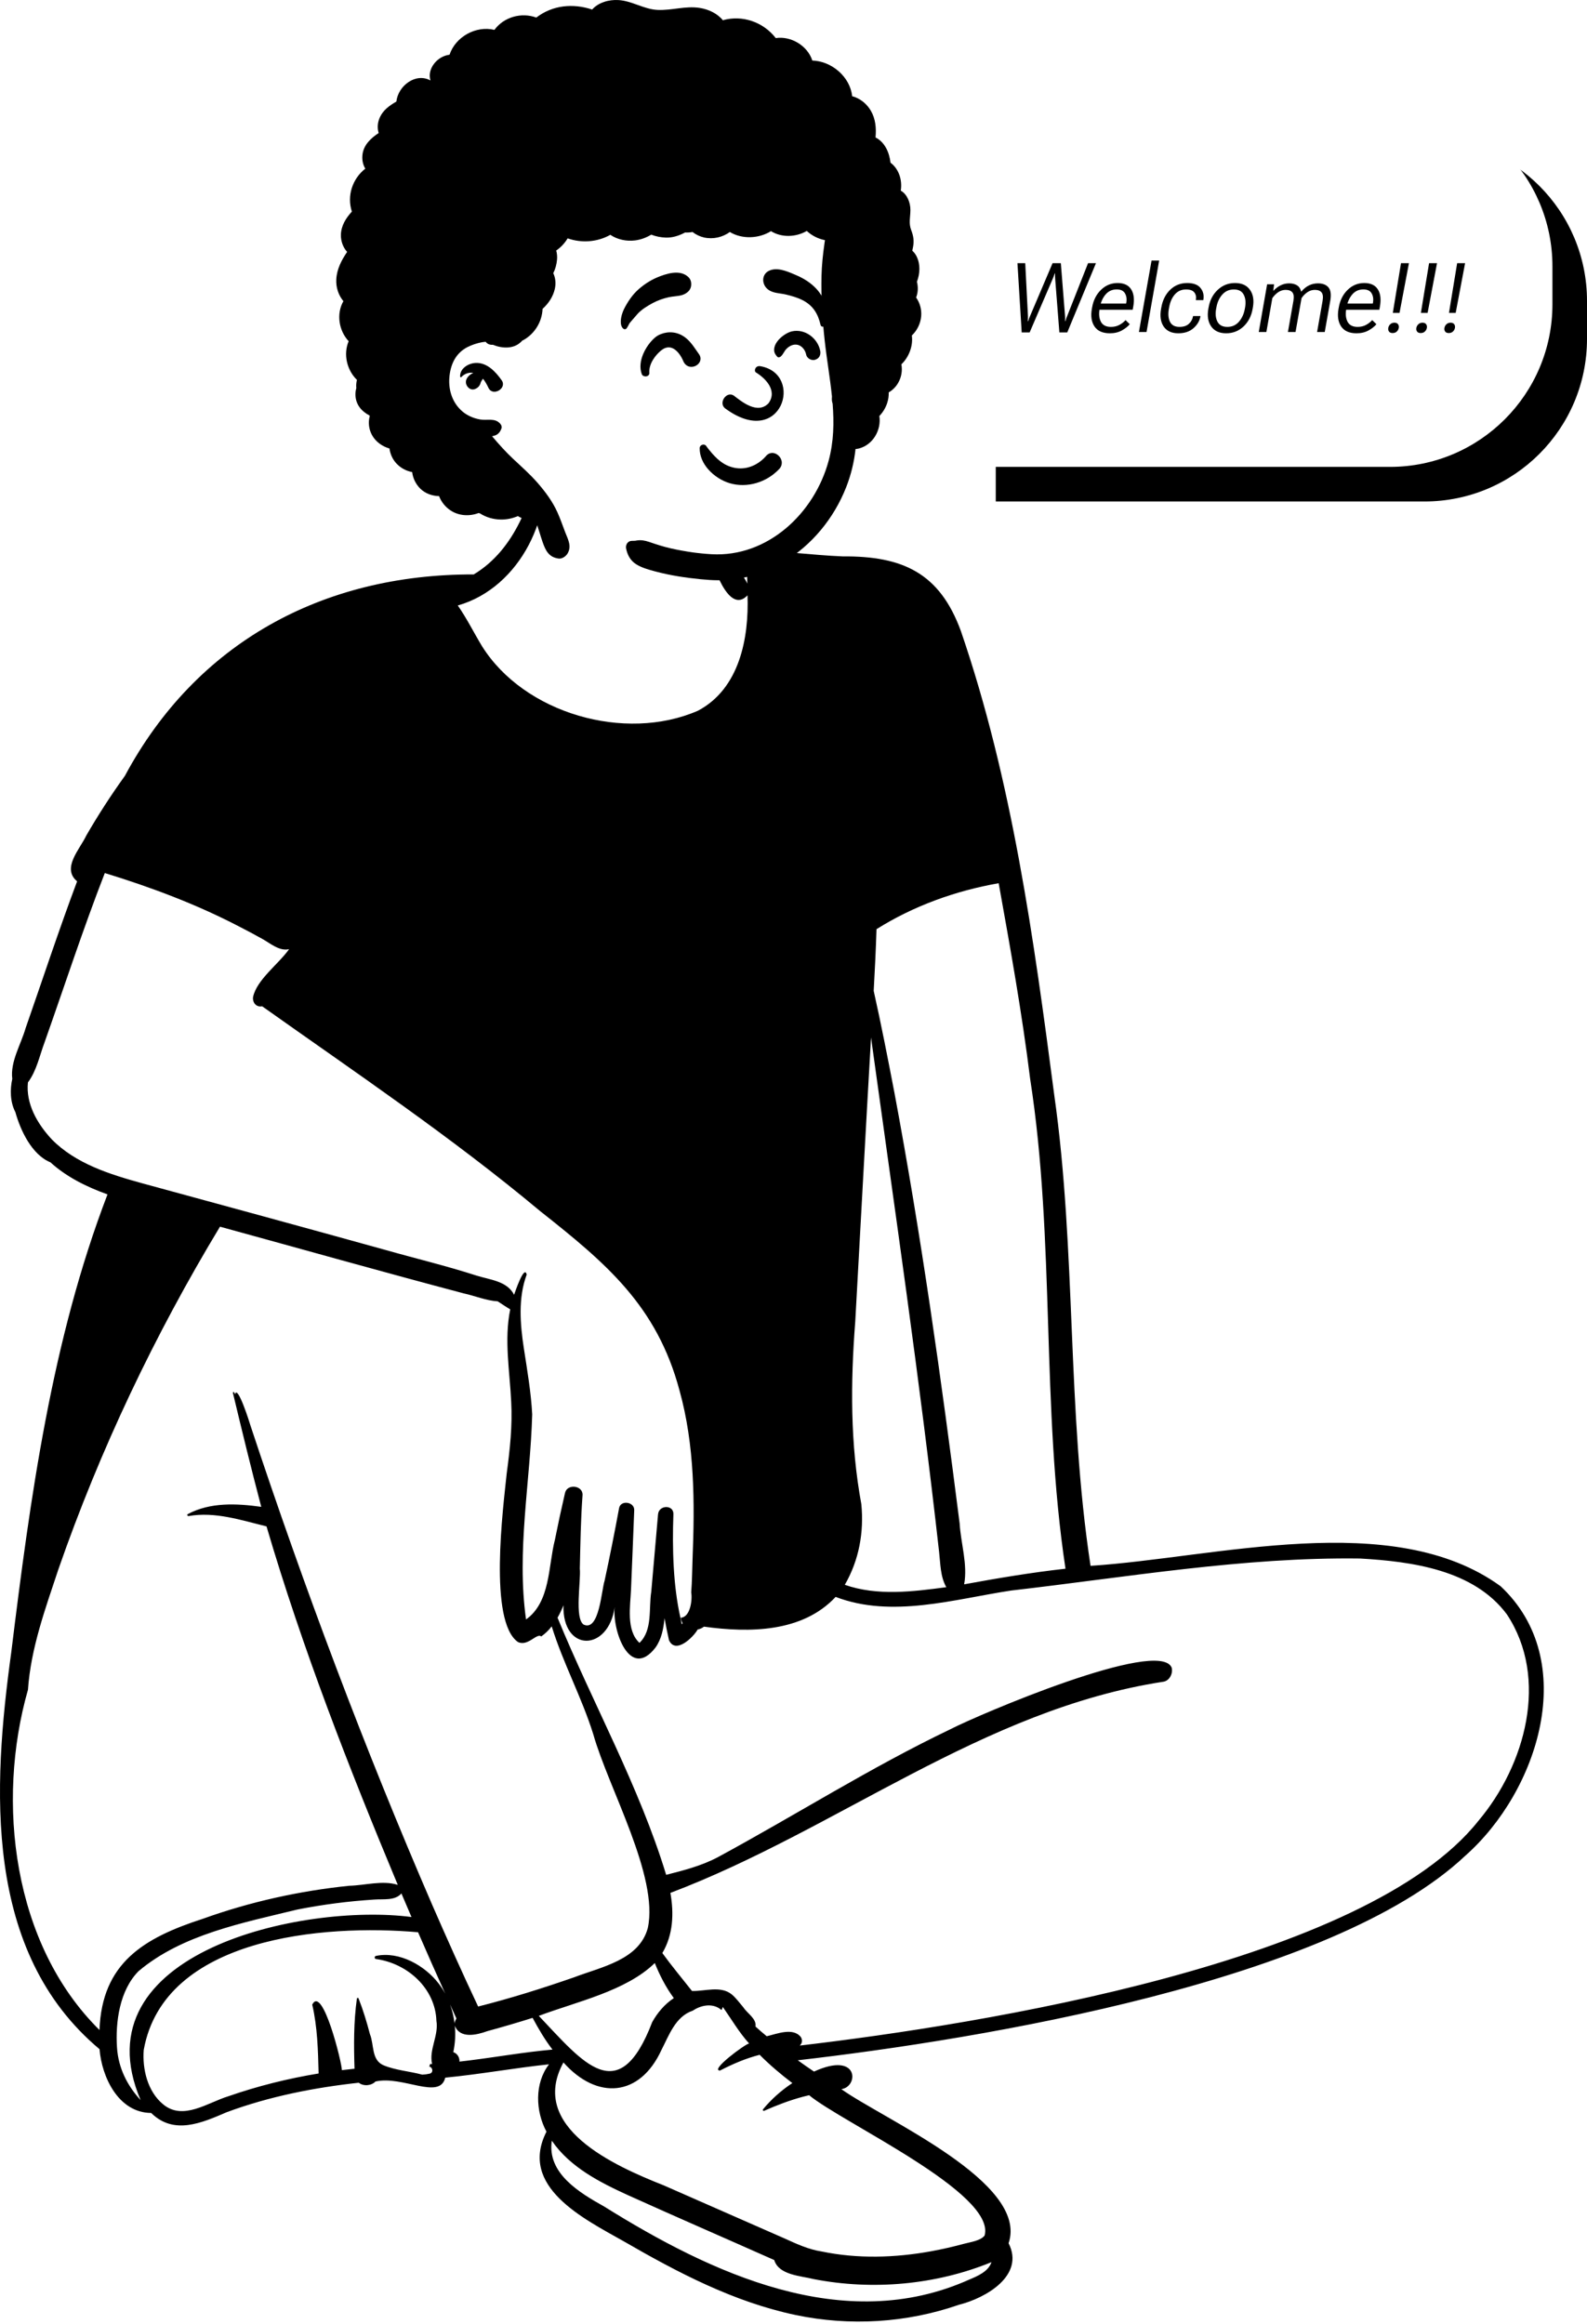 <svg width="459" height="672" viewBox="0 0 459 672" fill="none" xmlns="http://www.w3.org/2000/svg">
<path fill-rule="evenodd" clip-rule="evenodd" d="M247.094 433.286C247.861 441.266 246.295 448.886 242.563 455.33L241.349 457.426L243.66 458.231C247.865 459.7 252.541 460.414 257.956 460.414C263.528 460.414 269.323 459.639 273.98 459.016L276.962 458.618L275.497 456.033C274.319 453.954 274.102 451.437 273.871 448.77C273.808 448.055 273.744 447.315 273.66 446.581C269.248 407.208 263.671 367.321 258.277 328.747C256.858 318.596 255.39 308.1 253.967 297.776L249.882 297.932C248.784 317.043 247.718 336.477 246.687 355.271C246.233 363.535 245.78 371.8 245.322 380.063C243.693 400.955 244.255 417.871 247.094 433.286ZM248.76 669.394C242.762 669.394 236.753 668.771 230.9 667.541C212.583 663.702 195.942 654.645 181.783 646.458C181.059 646.049 180.326 645.639 179.573 645.219C174.029 642.122 167.131 638.27 162.807 633.57C158.063 628.414 157.247 623.275 160.238 617.4L160.711 616.47L160.216 615.552C157.12 609.797 157.351 602.677 160.777 598.237L163.657 594.507L158.922 595.009C154.148 595.515 149.337 596.2 144.683 596.862C139.52 597.598 134.181 598.358 128.922 598.867L127.461 599.009L127.125 600.415C126.938 601.196 126.708 601.673 125.085 601.673C123.678 601.673 121.788 601.26 119.788 600.826C117.304 600.287 114.49 599.674 111.776 599.674C110.582 599.674 109.509 599.788 108.492 600.021L107.901 600.157L107.481 600.587C107.213 600.862 106.754 601.032 106.287 601.032C105.934 601.032 105.606 600.935 105.385 600.763L104.722 600.245L103.881 600.337C89.222 601.945 76.582 604.765 65.24 608.958L65.188 608.978L64.942 609.083C60.84 610.851 56.6 612.679 52.738 612.679C49.916 612.679 47.622 611.719 45.523 609.661L44.93 609.079L44.092 609.071C35.601 608.994 31.722 599.107 31.184 592.481L31.117 591.647L30.47 591.104C15.671 578.706 6.934 561.676 3.76 539.044C0.868 518.428 3.088 496.692 5.641 478.149C11.547 430.094 17.706 387.013 33.363 346.155L34.094 344.245L32.145 343.546C25.382 341.119 20.214 338.226 16.346 334.697L16.077 334.452L15.74 334.314C10.194 332.04 7.478 323.642 6.778 321.123L6.722 320.92L6.623 320.732C5.492 318.566 5.232 315.551 5.908 312.462L5.98 312.129L5.939 311.791C5.573 308.858 6.786 305.792 8.07 302.545C8.657 301.062 9.263 299.529 9.706 298.001C11.229 293.638 12.75 289.198 14.223 284.902C17.525 275.265 20.94 265.3 24.578 255.606L25.074 254.28L23.979 253.367C22.107 251.807 22.733 249.97 25.43 245.58C26.068 244.542 26.671 243.56 27.129 242.594C30.515 236.739 34.193 231.057 38.148 225.569L38.227 225.46L38.289 225.342C58.063 188.473 93.136 168.169 137.049 168.169L137.944 168.17L138.439 167.873C146.669 162.931 152.544 154.453 156.401 141.953L156.524 141.556L156.476 141.141C156.344 139.99 156.199 138.479 156.249 137.013C156.374 133.302 157.831 129.989 160.247 127.926C164.828 124.01 171.784 123.682 178.515 123.682L179.483 123.683C188.09 123.709 194.167 125.2 198.606 128.379C203.764 132.073 206.615 138.036 207.322 146.609C207.532 149.174 207.526 151.832 207.519 154.401L207.518 155.119L207.604 155.403C208.202 157.386 208.921 159.329 209.758 161.224L210.591 163.099L212.487 162.254C213.713 161.707 215.267 161.425 217.239 161.393C217.807 161.381 218.362 161.374 218.921 161.374C223.501 161.374 228.398 161.792 233.137 162.195C236.705 162.499 240.397 162.814 243.969 162.954L244.019 162.955L244.734 162.953C253.417 162.953 259.712 164.316 264.544 167.244C269.746 170.395 273.487 175.454 276.316 183.163C291.488 227.354 297.725 274.952 303.227 316.946C306.348 338.906 307.297 361.419 308.215 383.191C309.184 406.171 310.186 429.934 313.734 453.162L314.015 454.999L315.899 454.878C324.188 454.343 333.148 453.193 342.634 451.975C357.046 450.123 371.948 448.21 386.354 448.21C406.497 448.21 421.769 452.167 433.038 460.306C440.893 467.695 444.956 477.702 444.789 489.25C444.553 505.565 435.909 523.604 422.768 535.204L422.719 535.249C406.107 550.916 375.787 564.505 332.598 575.637C292.885 585.875 251.806 591.438 230.852 593.843L225.666 594.438L229.875 597.477C231.439 598.609 233.024 599.713 234.628 600.787L235.591 601.43L236.648 600.947C239.659 599.569 241.571 599.279 242.646 599.279C243.6 599.279 244.75 599.486 244.812 600.472C244.854 601.116 244.395 602.074 243.424 602.196L238.269 602.837L242.478 605.835C245.289 607.836 249.483 610.248 254.34 613.043C270.23 622.182 294.243 635.996 290.113 648.127L289.842 648.923L290.225 649.674C291.335 651.846 291.43 653.862 290.514 655.838C288.553 660.071 282.421 663.285 277.211 664.591L277.123 664.613L277.035 664.644C267.943 667.801 258.385 669.407 248.76 669.394Z" fill="white"/>
<path fill-rule="evenodd" clip-rule="evenodd" d="M231.323 591.467C231.95 590.831 232.212 589.997 231.628 589.018C229.366 586.134 224.675 588.105 221.756 588.772C220.65 587.865 219.566 586.931 218.506 585.969C218.872 583.702 216.141 582.193 215.019 580.444C213.917 579.155 212.881 577.692 211.56 576.611C208.341 574.104 203.879 575.8 200.142 575.685C197.264 572.031 194.301 568.492 191.564 564.717C194.719 559.423 194.942 553.221 193.895 547.323C242.286 528.991 284.172 494.282 336.51 486.259C338.31 485.96 339.318 483.776 338.87 482.174C335.219 473.476 282.756 495.92 274.914 499.985C251.784 511.043 230.118 524.825 207.639 536.986C202.951 539.472 197.795 540.808 192.67 542.101C184.794 516.291 171.469 492.633 161.253 467.749C161.916 466.601 162.48 465.397 162.961 464.159C162.622 477.843 175.952 477.651 177.793 464.67C177.033 471.437 182.159 485.929 189.556 476.42C191.29 474.031 191.907 470.972 192.2 467.886C192.58 470.02 193.011 472.143 193.49 474.26C195.389 478.453 200.573 473.354 201.777 471.168C202.443 471.045 203.069 470.761 203.598 470.339C216.679 472.154 232.086 472.05 241.684 461.739C257.964 467.974 275.981 462.388 292.446 459.898C325.951 456.052 359.588 450.19 393.393 450.638C408.486 451.513 426.292 453.945 435.838 466.803C448.083 485.337 441.162 510.369 427.654 526.413C395.159 567.489 283.619 585.349 231.323 591.467ZM232.236 606.263C232.827 606.104 233.424 605.96 234.016 605.823C243.5 613.706 288.169 634.178 284.771 646.407C283.571 647.928 280.696 648.274 278.879 648.766C275.715 649.626 272.517 650.354 269.292 650.946C258.863 652.84 248.061 653.171 237.646 651.01C233.813 650.428 230.354 648.797 226.864 647.219C215.588 642.265 203.166 636.793 191.944 631.881C177.686 626.238 152.678 615.116 162.963 596.35C172.708 607.293 185.076 606.336 191.308 592.736C193.456 588.607 195.331 583.041 200.378 581.372C203.041 579.575 206.444 579.202 208.669 581.204C208.829 580.955 208.973 580.605 209.052 580.296C211.56 583.859 213.723 587.612 216.661 590.868C215.652 590.923 205.147 598.684 208.248 598.688C211.978 596.77 215.682 595.172 219.71 594.139C222.629 597.07 225.838 599.796 229.164 602.316C225.934 604.446 223.033 607.054 220.698 609.884C220.497 610.133 220.744 610.456 221.044 610.321C224.668 608.71 228.394 607.293 232.236 606.263ZM280.317 659.14C244.038 675.41 205.63 657.293 174.692 637.978C167.552 633.997 158.159 628.354 159.604 618.983C164.863 626.665 173.533 631.039 181.855 634.832C195.834 641.141 209.907 647.248 223.923 653.481C225.246 657.864 231.576 658.032 235.402 659.005C252.431 662.303 270.736 660.664 286.763 654.089C285.836 656.832 282.801 658.09 280.317 659.14ZM135.571 595.788C134.676 595.903 133.778 596.007 132.883 596.108C132.975 594.924 132.26 593.739 131.11 593.372C131.626 590.861 131.818 588.267 131.541 585.72C133.04 589.586 137.878 588.412 140.95 587.298C145.339 586.106 149.703 584.826 154.041 583.459C155.753 586.632 157.566 589.758 159.794 592.632C151.684 593.352 143.65 594.782 135.571 595.788ZM132.001 583.627C131.786 584.082 131.478 584.562 131.472 585.108C131.256 583.224 130.821 581.371 130.175 579.589L132.001 583.627ZM126.884 573.541C122.894 568.351 115.52 564.107 108.705 565.553C108.267 565.648 108.256 566.351 108.705 566.439C117.86 567.681 125.902 574.932 126.219 584.307C126.941 588.55 123.985 592.716 124.981 596.787L124.389 596.825C124.329 597.071 124.255 597.314 124.166 597.552C125.156 597.716 125.447 599.305 124.28 599.587C123.574 599.752 122.855 599.85 122.131 599.88C118.398 598.874 114.46 598.642 110.891 597.154C107.36 595.596 108.243 591.219 106.997 588.187C106.083 584.69 105.033 581.208 103.709 577.853C103.614 577.584 103.247 577.644 103.216 577.917C102.283 584.61 102.313 591.416 102.539 598.164C101.314 598.288 100.096 598.427 98.874 598.578C98.953 596.693 93.29 573.735 90.307 579.626C91.809 586.104 91.99 592.871 92.15 599.537C83.292 600.994 74.564 603.164 66.071 606.119C60.088 607.929 52.971 613.286 47.161 608.443C42.661 604.729 41.144 598.248 41.57 592.733C47.421 560.102 93.633 556.291 120.913 558.703C123.492 564.639 126.112 570.557 128.773 576.456C128.221 575.437 127.589 574.462 126.884 573.541ZM33.842 592.097C33.341 584.687 34.59 575.464 40.089 569.942C52.673 559.319 70.295 555.977 86.02 552.131C93.352 550.689 100.77 549.727 108.227 549.251C110.871 549.043 114.232 549.641 116.099 547.481C117.061 549.755 118.036 552.027 119.012 554.299C87.704 550.204 22.386 564.43 40.677 607.249C36.805 603.06 34.238 597.959 33.842 592.097ZM189.381 567.604C190.822 571.198 192.584 574.619 194.887 577.749C192.27 579.458 190.134 581.985 188.629 584.701C178.98 609.904 168.661 596.404 155.839 582.88C166.689 578.792 181.061 575.729 189.381 567.604ZM28.775 586.969C3.687 562.223 -1.182 520.999 8.087 488.594C8.911 476.579 13.12 465.127 16.891 453.75C28.898 419.24 44.688 386.038 63.626 354.69C87.122 361.134 110.576 367.749 134.128 373.981C137.371 374.685 140.618 376.074 143.948 376.277C145.138 377.033 146.333 377.868 147.571 378.601C145.767 387.421 147.431 396.425 147.851 405.299C148.234 412.284 147.479 419.125 146.552 426.037C145.515 436.092 141.248 468.794 149.799 474.782C152.696 476.178 155.287 472.043 156.536 473.179C157.69 472.365 158.712 471.378 159.567 470.253C162.868 480.913 168.265 490.802 171.597 501.472C176.032 517.152 190.594 542.534 187.36 557.492C184.859 566.728 173.917 568.72 166.02 571.739C156.895 574.909 147.667 577.818 138.289 580.181C133.71 570.48 129.334 560.688 125.04 550.859C105.414 505.51 88.032 459.215 72.499 412.368C72.208 411.329 68.635 400.063 67.981 403.206C67.928 402.883 67.52 402.048 67.365 402.762C70 413.762 72.672 424.759 75.564 435.698C68.46 434.705 60.823 434.319 54.323 437.794C53.987 437.973 54.234 438.413 54.565 438.359C62.264 437.027 69.689 439.544 77.084 441.35C87.468 476.643 100.867 511.039 115.049 545.005C110.663 543.608 105.571 545.153 100.993 545.264C86.574 546.751 72.32 549.901 58.699 554.799C41.578 560.342 29.471 567.569 28.776 586.969M14.964 329.433C10.748 324.9 7.437 319.113 8.076 312.972C10.608 309.599 11.447 305.202 12.921 301.304C18.687 284.998 24.038 268.567 30.313 252.437C43.66 256.535 56.793 261.451 69.179 267.908C71.456 269.068 73.71 270.273 75.94 271.522C78.274 272.828 80.819 275.096 83.618 274.446C80.559 278.77 74.261 283.269 73.196 288.265C72.967 289.847 74.09 291.315 75.814 290.961C102.807 310.105 130.682 328.844 156.197 350.167C175.303 365.269 189.971 377.517 196.524 402.021C200.941 417.894 200.954 434.483 200.305 450.803C200.178 453.976 200.174 457.223 199.918 460.417C200.301 462.806 199.572 467.669 196.883 467.755C196.941 468.32 197.132 468.863 197.44 469.34C197.355 469.454 197.266 469.565 197.174 469.674C197.04 469.021 196.909 468.372 196.787 467.718C194.692 458.458 194.412 447.714 194.762 437.855C194.908 435.028 190.566 435.095 190.323 437.855L188.364 460.211C187.579 465.04 188.814 471.356 184.948 475.027C181.017 471.4 182.318 464.245 182.508 459.565C182.817 451.931 183.149 444.299 183.433 436.664C183.521 434.244 179.508 433.621 179.052 436.081C177.763 443.094 176.367 450.088 174.864 457.059C173.958 459.754 173.335 471.847 168.805 469.747C166.106 467.907 168.053 457.115 167.696 453.542C167.865 446.469 167.963 439.405 168.484 432.349C168.696 429.503 164.053 428.897 163.417 431.677C162.375 436.171 161.402 440.68 160.498 445.203C158.53 452.839 159.245 463.189 152.143 468.264C149.36 448.43 153.363 428.736 153.925 408.973C153.589 402.569 152.488 396.23 151.516 389.904C150.442 382.908 149.815 375.293 152.331 368.547C151.642 365.526 148.94 373.698 148.686 374.378C146.65 370.373 141.693 370.064 137.771 368.817C129.057 365.999 120.129 363.877 111.313 361.373C87.93 354.889 64.518 348.506 41.102 342.136C31.747 339.552 21.899 336.493 14.964 329.433ZM249.12 434.927C245.893 417.467 245.983 399.773 247.361 382.121C248.876 354.744 250.348 327.36 251.922 299.986C258.755 349.532 266.04 399.02 271.61 448.724C272.006 452.183 271.945 455.843 273.693 458.929C264.031 460.222 253.732 461.524 244.336 458.243C248.46 451.126 249.914 443.023 249.12 434.927ZM297.943 311.942C305.248 358.899 301.08 406.681 308.167 453.585C298.336 454.686 288.581 456.314 278.854 458.105C279.918 452.31 277.898 446.328 277.55 440.493C272.267 398.874 266.434 357.284 258.704 316.03C256.808 306.158 254.893 296.324 252.695 286.506C253.028 280.56 253.319 274.614 253.511 268.665C264.236 261.932 276.332 257.574 288.842 255.377C292.221 274.18 295.599 292.97 297.943 311.942ZM213.378 164.383C212.95 163.649 212.542 162.904 212.154 162.148C213.474 162.199 214.76 162.245 216.061 162.46C216.002 164.551 216.12 166.657 216.142 168.764C215.493 167.223 214.22 165.815 213.378 164.383ZM434.009 458.65C402.808 435.997 351.559 450.43 315.413 452.758C308.523 407.644 311.335 361.793 304.913 316.606C298.996 271.462 292.76 225.689 277.902 182.435C271.771 165.711 261.164 160.745 243.701 160.879C234.839 160.533 225.468 159.116 216.855 159.317C214.966 159.348 212.993 159.597 211.288 160.358C208.893 154.967 207.593 149.18 206.936 143.349C206.932 143.27 206.901 143.196 206.848 143.138C206.794 143.08 206.722 143.043 206.644 143.033C206.567 143.023 206.488 143.041 206.422 143.083C206.355 143.126 206.306 143.19 206.283 143.265C204.257 148.342 204.041 153.884 205.143 159.2C205.94 163.01 210.686 178.001 216.199 172.135C216.636 184.435 213.929 199.123 201.861 205.505C180.774 214.684 151.626 206.327 139.411 186.844C137.051 182.95 135.015 178.808 132.4 175.07C150.614 169.922 160.837 148.133 156.546 131.541C153.894 144.445 149.06 158.864 137.02 166.092C93.175 165.994 56.722 185.932 36.124 224.332C32.113 229.896 28.385 235.659 24.953 241.598C23.115 245.541 17.733 251.027 22.301 254.835C17.025 268.894 12.344 283.148 7.397 297.318C6.037 302.039 2.93 306.991 3.551 311.955C2.88 315.014 2.91 318.631 4.447 321.573C5.904 326.815 9.175 333.867 14.599 336.092C19.202 340.288 25.021 343.179 31.091 345.356C14.903 387.592 8.742 433.143 3.256 477.77C-2.12 516.81 -4.895 564.299 28.788 592.514C29.442 600.587 34.238 610.874 43.723 610.96C50.292 617.401 58.299 613.867 65.611 610.719C77.953 606.155 90.896 603.626 103.758 602.214C105.137 603.292 107.381 603.113 108.61 601.858C116.401 600.065 127.2 607.326 128.773 600.748C138.82 599.776 148.756 597.952 158.792 596.889C154.561 602.366 154.867 610.445 158.053 616.365C149.939 632.298 168.837 641.525 180.391 648.062C195.99 657.08 212.28 665.638 230.121 669.376C245.805 672.669 262.235 671.67 277.369 666.409C285.321 664.413 296.427 657.862 291.709 648.631C297.69 631.066 255.686 612.865 243.332 604.069C248.381 603.44 248.567 592.975 235.432 598.989C233.848 597.928 232.284 596.838 230.74 595.721C283.87 589.623 385.338 572.849 423.789 536.588C444.914 517.944 457.102 480.23 434.009 458.65Z" fill="black"/>
<path fill-rule="evenodd" clip-rule="evenodd" d="M173.657 24.944C224.36 22.454 247.242 58.103 248.721 74.025C249.748 85.079 243.209 97.817 243.209 107.695C243.209 112.736 249.39 123.559 246.512 130.906C240.107 147.261 226.545 165.411 209.264 165.411C191.983 165.411 169.492 170.184 150.396 142.882C148.605 140.32 125.942 125.76 123.741 111.925C118.256 77.464 137.477 26.718 173.657 24.944Z" fill="white"/>
<path fill-rule="evenodd" clip-rule="evenodd" d="M171.266 2.758C173.079 0.687 176.139 -0.142 178.86 0.02C182.81 0.253 186.246 2.688 190.176 2.868C194.297 3.059 198.275 1.632 202.407 2.294C204.939 2.701 207.448 3.874 209.071 5.851C214.691 4.245 220.793 6.372 224.372 11.019C228.788 10.335 233.592 13.255 234.943 17.502C240.553 17.684 245.848 22.182 246.473 27.821C248.716 28.414 250.662 29.956 251.856 31.997C253.245 34.362 253.476 37.074 253.225 39.741C255.864 41.087 257.206 43.979 257.557 47.038C259.969 48.837 261.016 52.068 260.524 55.116C262.37 56.157 263.324 58.574 263.314 60.732C263.304 62.747 262.769 64.53 263.521 66.474C264.192 68.206 264.432 69.649 264.064 71.462L264.027 71.638C263.961 71.934 263.907 72.217 263.857 72.497C264.356 72.935 264.779 73.483 265.097 74.121C266.253 76.453 266.081 79.113 265.198 81.477C265.585 82.983 265.536 84.573 264.965 86.021C266.066 87.589 266.585 89.493 266.431 91.403C266.245 93.54 265.282 95.535 263.724 97.009C264.128 100.003 262.91 103.238 260.705 105.346C261.038 107.19 260.706 109.093 259.767 110.715C259.116 111.854 258.174 112.8 257.038 113.457C257.073 114.489 256.927 115.52 256.605 116.502C256.146 117.922 255.367 119.218 254.328 120.29C254.943 124.217 252.587 128.575 248.442 129.677C248.094 129.769 247.762 129.812 247.445 129.819C247.037 133.603 246.128 137.316 244.74 140.859C241.201 149.868 234.766 157.746 226.372 162.659C222.22 165.088 217.558 166.752 212.797 167.446C209.372 167.947 206.077 167.823 202.638 167.483C198.322 167.052 193.986 166.408 189.792 165.298L189.117 165.119C187.378 164.654 185.545 164.117 184.038 163.181C182.352 162.132 181.476 160.515 181.087 158.61C180.871 157.551 181.544 156.412 182.706 156.389H182.78C183.034 156.394 183.286 156.385 183.542 156.369L183.734 156.356H183.744C183.757 156.353 183.764 156.353 183.777 156.353C183.89 156.336 184.001 156.302 184.112 156.286C185.39 156.072 186.508 156.284 187.708 156.683L187.858 156.733C189.879 157.428 191.883 158.073 193.97 158.55C196.13 159.038 198.31 159.435 200.503 159.74L200.721 159.767L200.787 159.776L200.821 159.78C200.827 159.78 200.834 159.78 200.841 159.783L201.486 159.863C201.996 159.923 202.504 159.976 203.013 160.031C203.949 160.124 204.886 160.198 205.822 160.251C221.989 161.16 235.569 148.449 239.666 133.21C241.152 127.695 241.249 122.193 240.81 116.688C240.66 116.26 240.586 115.809 240.59 115.355C240.59 115.102 240.603 114.851 240.619 114.597C240.075 109.272 239.128 103.944 238.536 98.599C237.843 92.356 237.458 86.077 237.599 79.792C237.669 76.689 238.001 73.617 238.436 70.543L238.592 69.44C236.63 69.056 234.813 68.135 233.345 66.778C230.187 68.599 226.101 68.761 222.985 66.837C219.492 69.025 214.614 69.224 211.097 67.085C208.97 68.6 206.293 69.254 203.664 68.678C202.439 68.398 201.291 67.854 200.298 67.085C199.582 67.213 198.854 67.26 198.127 67.224L197.978 67.308C196.308 68.186 194.459 68.765 192.556 68.699C191.117 68.654 189.695 68.367 188.351 67.849C186.916 68.714 185.344 69.305 183.665 69.517C181.21 69.825 178.561 69.284 176.52 67.894C172.79 70.015 168.202 70.341 164.174 68.917C163.34 70.315 162.214 71.516 160.873 72.44C161.113 73.296 161.189 74.209 161.106 75.087C160.971 76.531 160.608 77.826 160.015 78.989C160.64 80.288 160.829 81.882 160.479 83.483C159.98 85.766 158.65 87.752 156.928 89.298C156.848 91.125 156.311 92.902 155.366 94.467C154.421 96.032 153.098 97.335 151.518 98.255C151.359 98.347 151.195 98.429 151.026 98.501C150.882 98.697 150.709 98.87 150.514 99.014C148.443 100.926 145.167 100.774 142.571 99.695C142.521 99.696 142.471 99.701 142.42 99.701C141.493 99.725 140.862 99.364 140.486 98.833C140.107 98.852 139.729 98.896 139.356 98.963C137.918 99.233 136.525 99.702 135.217 100.356C131.98 102.02 130.48 104.96 130.032 108.494C129.544 112.348 130.655 116.277 133.642 118.886C135.093 120.155 136.95 120.95 138.837 121.285C140.921 121.656 143.148 120.743 144.688 122.531C144.996 122.884 145.207 123.379 145.039 123.857C144.517 125.347 143.658 125.918 142.313 126.125C144.256 128.426 146.25 130.651 148.458 132.719C150.846 134.96 153.315 137.132 155.47 139.604C157.748 142.219 159.805 144.992 161.233 148.165C162.049 149.99 162.706 151.869 163.411 153.737L163.538 154.063C164.325 156.046 165.372 157.959 164.161 160.031C163.679 160.846 162.588 161.633 161.585 161.504C158.758 161.142 157.811 159.236 156.941 156.751C156.286 154.872 155.784 152.942 155.079 151.081C154.945 150.736 154.803 150.394 154.652 150.056C153.022 150.51 151.23 150.15 149.775 149.223C148.219 149.907 146.535 150.249 144.836 150.224C142.609 150.186 140.575 149.568 138.826 148.453C138.687 148.417 138.547 148.381 138.408 148.342C135.748 149.359 132.632 149.177 130.224 147.528C128.752 146.533 127.623 145.108 126.992 143.447C124.976 143.409 122.982 142.696 121.538 141.268C120.252 139.985 119.432 138.311 119.206 136.509C117.472 136.165 115.846 135.328 114.569 133.917C113.504 132.739 112.857 131.238 112.639 129.68C110.525 129.078 108.62 127.702 107.58 125.781C106.666 124.101 106.438 122.132 106.945 120.288L106.822 120.112C104.645 118.974 102.984 117.112 102.813 114.452C102.765 113.7 102.847 112.946 103.053 112.221C102.972 111.424 103.034 110.618 103.236 109.843C100.309 107.001 99.249 102.435 100.838 98.659C97.977 95.586 97.222 90.726 99.319 87.079C97.881 85.341 97.142 83.126 97.265 80.762C97.42 77.808 98.774 75.229 100.396 72.841C99.193 71.511 98.55 69.657 98.598 67.867C98.664 65.272 100.045 63.038 101.775 61.186C100.267 56.617 101.952 51.659 105.655 48.766C104.906 47.533 104.629 46.007 104.873 44.461C105.301 41.758 107.332 39.917 109.522 38.46C109.065 36.971 109.185 35.365 109.914 33.825C110.887 31.77 112.724 30.467 114.641 29.365C115.136 24.809 120.233 20.916 124.509 23.268C123.448 19.878 126.503 16.216 130.016 15.829C131.736 10.625 137.667 7.345 142.999 8.638C145.724 4.916 150.799 3.483 155.108 5.08C159.845 1.455 165.723 0.917 171.266 2.758ZM137.523 104.947C140.851 104.767 143.347 107.479 145.1 109.96C146.745 112.289 142.524 114.747 141.293 112.181C140.851 111.266 140.35 110.298 139.677 109.496C139.564 109.655 139.464 109.817 139.365 109.985L139.265 110.154C139.192 110.278 139.114 110.404 139.051 110.535C139.058 110.558 138.958 110.866 138.954 110.879C138.679 111.71 138.082 112.245 137.265 112.532C136.211 112.9 135.215 112.108 134.876 111.179C134.338 109.696 135.588 108.403 136.89 107.816C135.612 107.608 134.354 108.043 133.431 109.025C133.304 109.162 133.09 109.052 133.083 108.881C132.976 106.553 135.415 105.06 137.523 104.947Z" fill="black"/>
<path fill-rule="evenodd" clip-rule="evenodd" d="M218.7 139.684C216.236 140.398 213.59 140.461 211.078 139.726C208.8 139.057 206.46 137.588 204.783 135.643C203.294 133.917 202.33 131.817 202.367 129.577C202.368 129.344 202.453 129.119 202.604 128.942C202.758 128.764 202.965 128.64 203.194 128.588C203.425 128.532 203.667 128.553 203.885 128.648C204.086 128.737 204.247 128.896 204.34 129.094C204.598 129.433 204.855 129.766 205.112 130.09C207.184 132.644 209.191 134.553 212.307 135.239C213.95 135.593 215.661 135.468 217.235 134.879C218.893 134.272 220.393 133.205 221.567 131.839C222.098 131.221 222.725 130.97 223.337 130.965C224.032 130.961 224.718 131.282 225.235 131.797C225.744 132.304 226.084 132.993 226.114 133.712C226.142 134.344 225.936 135.003 225.387 135.591C223.567 137.532 221.256 138.946 218.7 139.684ZM218.624 107.686C221.15 109.218 224.999 112.794 222.282 116.596C219.083 119.947 214.478 116.105 212.208 114.367C210.103 113.019 207.739 116.484 209.691 118.057C226.092 130.18 232.746 108.087 219.902 105.883C218.488 105.641 217.962 107.211 218.624 107.686ZM194.994 100.939C194.181 100.42 193.226 100.243 192.168 100.723C191.341 101.099 189.89 102.351 188.881 103.997C188.19 105.123 187.7 106.445 187.802 107.82C187.816 107.956 187.797 108.092 187.748 108.219C187.7 108.346 187.621 108.459 187.52 108.55C187.35 108.701 187.137 108.796 186.911 108.821C186.699 108.848 186.461 108.824 186.268 108.762C185.901 108.649 185.706 108.41 185.633 108.217C184.926 106.341 185.231 104.249 186.022 102.361C187.092 99.815 189.033 97.682 190.306 96.993C192.483 95.815 195.051 95.762 197.231 96.961C199.087 97.982 200.247 99.631 201.401 101.31C201.647 101.668 201.891 102.023 202.142 102.371C202.646 103.068 202.697 103.761 202.502 104.355C202.284 105.012 201.733 105.567 201.044 105.858C200.406 106.126 199.666 106.163 199.011 105.889C198.457 105.655 197.95 105.2 197.628 104.431C197.087 103.133 196.186 101.7 194.994 100.939ZM236.228 103.826C235.672 104.116 235.237 104.204 234.62 104.018C234.265 103.911 233.942 103.718 233.679 103.457C233.415 103.2 233.232 102.871 233.154 102.511C232.974 101.621 232.487 100.789 231.792 100.246C231.491 100.002 231.142 99.825 230.767 99.727C230.392 99.628 230.001 99.611 229.619 99.675C228.723 99.824 227.867 100.399 227.279 101.075C227.083 101.302 226.928 101.56 226.773 101.814C226.484 102.293 226.203 102.738 225.802 103.088C225.634 103.231 225.421 103.311 225.201 103.314C225.11 103.313 225.019 103.299 224.933 103.273C224.04 102.377 223.869 101.7 223.897 101.026C223.928 100.32 224.207 99.605 224.656 98.94C225.713 97.375 227.718 96.093 229.072 95.802C230.925 95.404 232.766 95.882 234.242 96.916C235.761 97.979 236.886 99.631 237.236 101.492C237.324 101.945 237.282 102.413 237.114 102.843C236.947 103.267 236.632 103.616 236.228 103.826ZM199.081 84.264C197.969 85.347 196.652 85.514 195.321 85.663C194.58 85.747 193.989 85.814 193.408 85.945C191.811 86.305 190.231 86.848 188.79 87.629C187.284 88.446 185.642 89.43 184.461 90.692C184.181 90.993 183.916 91.308 183.65 91.624C183.409 91.91 183.177 92.188 182.931 92.456C182.648 92.763 182.382 93.084 182.115 93.405C181.951 93.675 181.919 93.742 181.885 93.811C181.829 93.928 181.771 94.043 181.711 94.157C181.616 94.338 181.513 94.515 181.402 94.687C181.217 94.998 181.118 95.083 181.032 95.121C180.905 95.184 180.764 95.21 180.623 95.199C180.491 95.177 180.368 95.118 180.27 95.027C179.699 94.545 179.531 93.755 179.548 92.915C179.573 91.642 180.044 90.232 180.478 89.365C181.486 87.351 182.885 85.256 184.567 83.754C186.485 82.037 188.585 80.738 190.996 79.843C192.494 79.286 194.229 78.775 195.862 78.841C197.037 78.888 198.158 79.236 199.085 80.107C199.654 80.642 199.927 81.402 199.927 82.163C199.927 82.938 199.643 83.717 199.081 84.264ZM238.49 94.173C238.426 94.281 238.329 94.367 238.213 94.417C238.127 94.454 238.035 94.472 237.942 94.469C237.849 94.467 237.757 94.444 237.674 94.403C237.59 94.361 237.517 94.302 237.458 94.23C237.4 94.157 237.358 94.073 237.335 93.982C236.596 90.743 235.162 88.334 232.102 86.78C230.597 86.015 228.865 85.53 227.226 85.143C226.749 85.029 226.247 84.957 225.74 84.883C224.152 84.652 222.553 84.386 221.516 83.104C220.893 82.332 220.63 81.345 220.778 80.442C220.849 79.994 221.026 79.57 221.294 79.205C221.562 78.841 221.914 78.545 222.32 78.344C224.572 77.181 227.371 78.322 229.646 79.294L230.142 79.505C232.366 80.443 234.395 81.68 236.062 83.45C237.386 84.853 238.612 86.929 239.105 89.065C239.516 90.841 239.419 92.655 238.49 94.173Z" fill="black"/>
<path d="M288 87C288 61.043 309.043 40 335 40H412C437.957 40 459 61.043 459 87V98C459 123.957 437.957 145 412 145H288V87Z" fill="black"/>
<path d="M278 77C278 51.043 299.043 30 325 30H402C427.957 30 449 51.043 449 77V88C449 113.957 427.957 135 402 135H278V77Z" fill="white"/>
<g filter="url(#filter0_d_25_415)">
<path d="M295.5 92.123L294.27 72.094H296.525L297.305 87.352C297.314 87.625 297.314 87.867 297.305 88.076C297.305 88.286 297.296 88.546 297.277 88.856H297.4C297.482 88.546 297.56 88.286 297.633 88.076C297.715 87.867 297.815 87.625 297.934 87.352L304.428 72.094H306.82L308.037 87.365C308.064 87.63 308.074 87.867 308.064 88.076C308.055 88.286 308.046 88.546 308.037 88.856H308.146C308.229 88.546 308.306 88.286 308.379 88.076C308.461 87.867 308.557 87.63 308.666 87.365L314.695 72.094H316.979L308.68 92.123H306.396L305.193 76.715C305.175 76.46 305.161 76.195 305.152 75.922C305.143 75.648 305.143 75.357 305.152 75.047H305.057C304.956 75.357 304.856 75.648 304.756 75.922C304.656 76.186 304.546 76.451 304.428 76.715L297.797 92.123H295.5ZM315.789 85.314L315.871 84.877C316.236 82.799 317.092 81.108 318.441 79.805C319.79 78.492 321.39 77.836 323.24 77.836C325.081 77.836 326.389 78.447 327.164 79.668C327.939 80.88 328.139 82.544 327.766 84.658L327.602 85.561H317.074L317.389 83.769H325.701L325.756 83.51C325.938 82.48 325.811 81.587 325.373 80.83C324.936 80.064 324.138 79.682 322.98 79.682C321.659 79.682 320.579 80.178 319.74 81.172C318.911 82.156 318.368 83.391 318.113 84.877L318.031 85.314C317.767 86.809 317.895 88.053 318.414 89.047C318.943 90.031 319.913 90.523 321.326 90.523C322.229 90.523 323.035 90.332 323.746 89.949C324.457 89.566 325.054 89.102 325.537 88.555L326.754 89.744C326.225 90.391 325.464 90.993 324.471 91.549C323.477 92.096 322.324 92.369 321.012 92.369C318.934 92.369 317.452 91.717 316.568 90.414C315.684 89.111 315.424 87.411 315.789 85.314ZM329.406 92L333.057 71.342H335.258L331.607 92H329.406ZM335.805 85.314L335.887 84.877C336.26 82.772 337.117 81.072 338.457 79.777C339.797 78.483 341.433 77.836 343.365 77.836C345.179 77.836 346.469 78.319 347.234 79.285C348 80.251 348.269 81.382 348.041 82.676L348.014 82.785H345.854L345.881 82.676C346.027 81.837 345.876 81.131 345.43 80.557C344.983 79.982 344.186 79.695 343.037 79.695C341.706 79.695 340.622 80.178 339.783 81.144C338.954 82.102 338.407 83.346 338.143 84.877L338.061 85.314C337.796 86.809 337.906 88.053 338.389 89.047C338.881 90.031 339.797 90.523 341.137 90.523C342.285 90.523 343.183 90.232 343.83 89.648C344.486 89.065 344.892 88.345 345.047 87.488L345.061 87.379H347.207L347.193 87.488C346.965 88.783 346.291 89.922 345.17 90.906C344.058 91.882 342.6 92.369 340.795 92.369C338.872 92.369 337.464 91.722 336.57 90.428C335.686 89.124 335.431 87.42 335.805 85.314ZM349.477 85.314L349.559 84.877C349.923 82.799 350.803 81.108 352.197 79.805C353.592 78.492 355.26 77.836 357.201 77.836C359.152 77.836 360.592 78.492 361.521 79.805C362.451 81.108 362.734 82.799 362.369 84.877L362.287 85.314C361.923 87.402 361.043 89.102 359.648 90.414C358.254 91.717 356.586 92.369 354.645 92.369C352.694 92.369 351.254 91.717 350.324 90.414C349.395 89.102 349.112 87.402 349.477 85.314ZM351.814 84.891L351.732 85.314C351.468 86.791 351.6 88.031 352.129 89.033C352.658 90.027 353.605 90.523 354.973 90.523C356.34 90.523 357.456 90.027 358.322 89.033C359.197 88.031 359.767 86.791 360.031 85.314L360.113 84.891C360.368 83.405 360.232 82.17 359.703 81.186C359.184 80.192 358.24 79.695 356.873 79.695C355.506 79.695 354.385 80.192 353.51 81.186C352.635 82.17 352.07 83.405 351.814 84.891ZM364.064 92L366.484 78.205H368.494L368.262 80.064H368.316C368.927 79.408 369.615 78.889 370.381 78.506C371.146 78.123 371.967 77.932 372.842 77.932C373.771 77.932 374.537 78.123 375.139 78.506C375.74 78.889 376.132 79.49 376.314 80.311H376.369C377.062 79.499 377.805 78.902 378.598 78.519C379.391 78.128 380.252 77.932 381.182 77.932C382.558 77.932 383.574 78.324 384.23 79.107C384.887 79.891 385.055 81.199 384.736 83.031L383.15 92H380.936L382.521 83.004C382.722 81.846 382.622 81.026 382.221 80.543C381.829 80.06 381.182 79.818 380.279 79.818C379.505 79.818 378.789 80.042 378.133 80.488C377.477 80.935 376.911 81.509 376.438 82.211L374.701 92H372.5L374.086 83.004C374.286 81.846 374.186 81.026 373.785 80.543C373.384 80.06 372.737 79.818 371.844 79.818C371.069 79.818 370.354 80.042 369.697 80.488C369.041 80.935 368.471 81.509 367.988 82.211L366.266 92H364.064ZM387.129 85.314L387.211 84.877C387.576 82.799 388.432 81.108 389.781 79.805C391.13 78.492 392.73 77.836 394.58 77.836C396.421 77.836 397.729 78.447 398.504 79.668C399.279 80.88 399.479 82.544 399.105 84.658L398.941 85.561H388.414L388.729 83.769H397.041L397.096 83.51C397.278 82.48 397.15 81.587 396.713 80.83C396.275 80.064 395.478 79.682 394.32 79.682C392.999 79.682 391.919 80.178 391.08 81.172C390.251 82.156 389.708 83.391 389.453 84.877L389.371 85.314C389.107 86.809 389.234 88.053 389.754 89.047C390.283 90.031 391.253 90.523 392.666 90.523C393.568 90.523 394.375 90.332 395.086 89.949C395.797 89.566 396.394 89.102 396.877 88.555L398.094 89.744C397.565 90.391 396.804 90.993 395.811 91.549C394.817 92.096 393.664 92.369 392.352 92.369C390.273 92.369 388.792 91.717 387.908 90.414C387.024 89.111 386.764 87.411 387.129 85.314ZM401.525 90.811C401.598 90.4 401.79 90.049 402.1 89.758C402.419 89.457 402.82 89.307 403.303 89.307C403.795 89.307 404.146 89.457 404.355 89.758C404.565 90.049 404.633 90.4 404.561 90.811C404.488 91.221 404.296 91.572 403.986 91.863C403.676 92.155 403.275 92.301 402.783 92.301C402.291 92.301 401.94 92.155 401.73 91.863C401.521 91.572 401.452 91.221 401.525 90.811ZM402.838 86.463L405.203 72.094H407.5L404.779 86.463H402.838ZM409.646 90.811C409.719 90.4 409.911 90.049 410.221 89.758C410.54 89.457 410.941 89.307 411.424 89.307C411.916 89.307 412.267 89.457 412.477 89.758C412.686 90.049 412.755 90.4 412.682 90.811C412.609 91.221 412.417 91.572 412.107 91.863C411.798 92.155 411.396 92.301 410.904 92.301C410.412 92.301 410.061 92.155 409.852 91.863C409.642 91.572 409.574 91.221 409.646 90.811ZM410.959 86.463L413.324 72.094H415.621L412.9 86.463H410.959ZM417.768 90.811C417.84 90.4 418.032 90.049 418.342 89.758C418.661 89.457 419.062 89.307 419.545 89.307C420.037 89.307 420.388 89.457 420.598 89.758C420.807 90.049 420.876 90.4 420.803 90.811C420.73 91.221 420.538 91.572 420.229 91.863C419.919 92.155 419.518 92.301 419.025 92.301C418.533 92.301 418.182 92.155 417.973 91.863C417.763 91.572 417.695 91.221 417.768 90.811ZM419.08 86.463L421.445 72.094H423.742L421.021 86.463H419.08Z" fill="black"/>
</g>
<defs>
<filter id="filter0_d_25_415" x="290.27" y="71.342" width="137.473" height="29.027" filterUnits="userSpaceOnUse" color-interpolation-filters="sRGB">
<feFlood flood-opacity="0" result="BackgroundImageFix"/>
<feColorMatrix in="SourceAlpha" type="matrix" values="0 0 0 0 0 0 0 0 0 0 0 0 0 0 0 0 0 0 127 0" result="hardAlpha"/>
<feOffset dy="4"/>
<feGaussianBlur stdDeviation="2"/>
<feComposite in2="hardAlpha" operator="out"/>
<feColorMatrix type="matrix" values="0 0 0 0 0 0 0 0 0 0 0 0 0 0 0 0 0 0 0.25 0"/>
<feBlend mode="normal" in2="BackgroundImageFix" result="effect1_dropShadow_25_415"/>
<feBlend mode="normal" in="SourceGraphic" in2="effect1_dropShadow_25_415" result="shape"/>
</filter>
</defs>
</svg>
